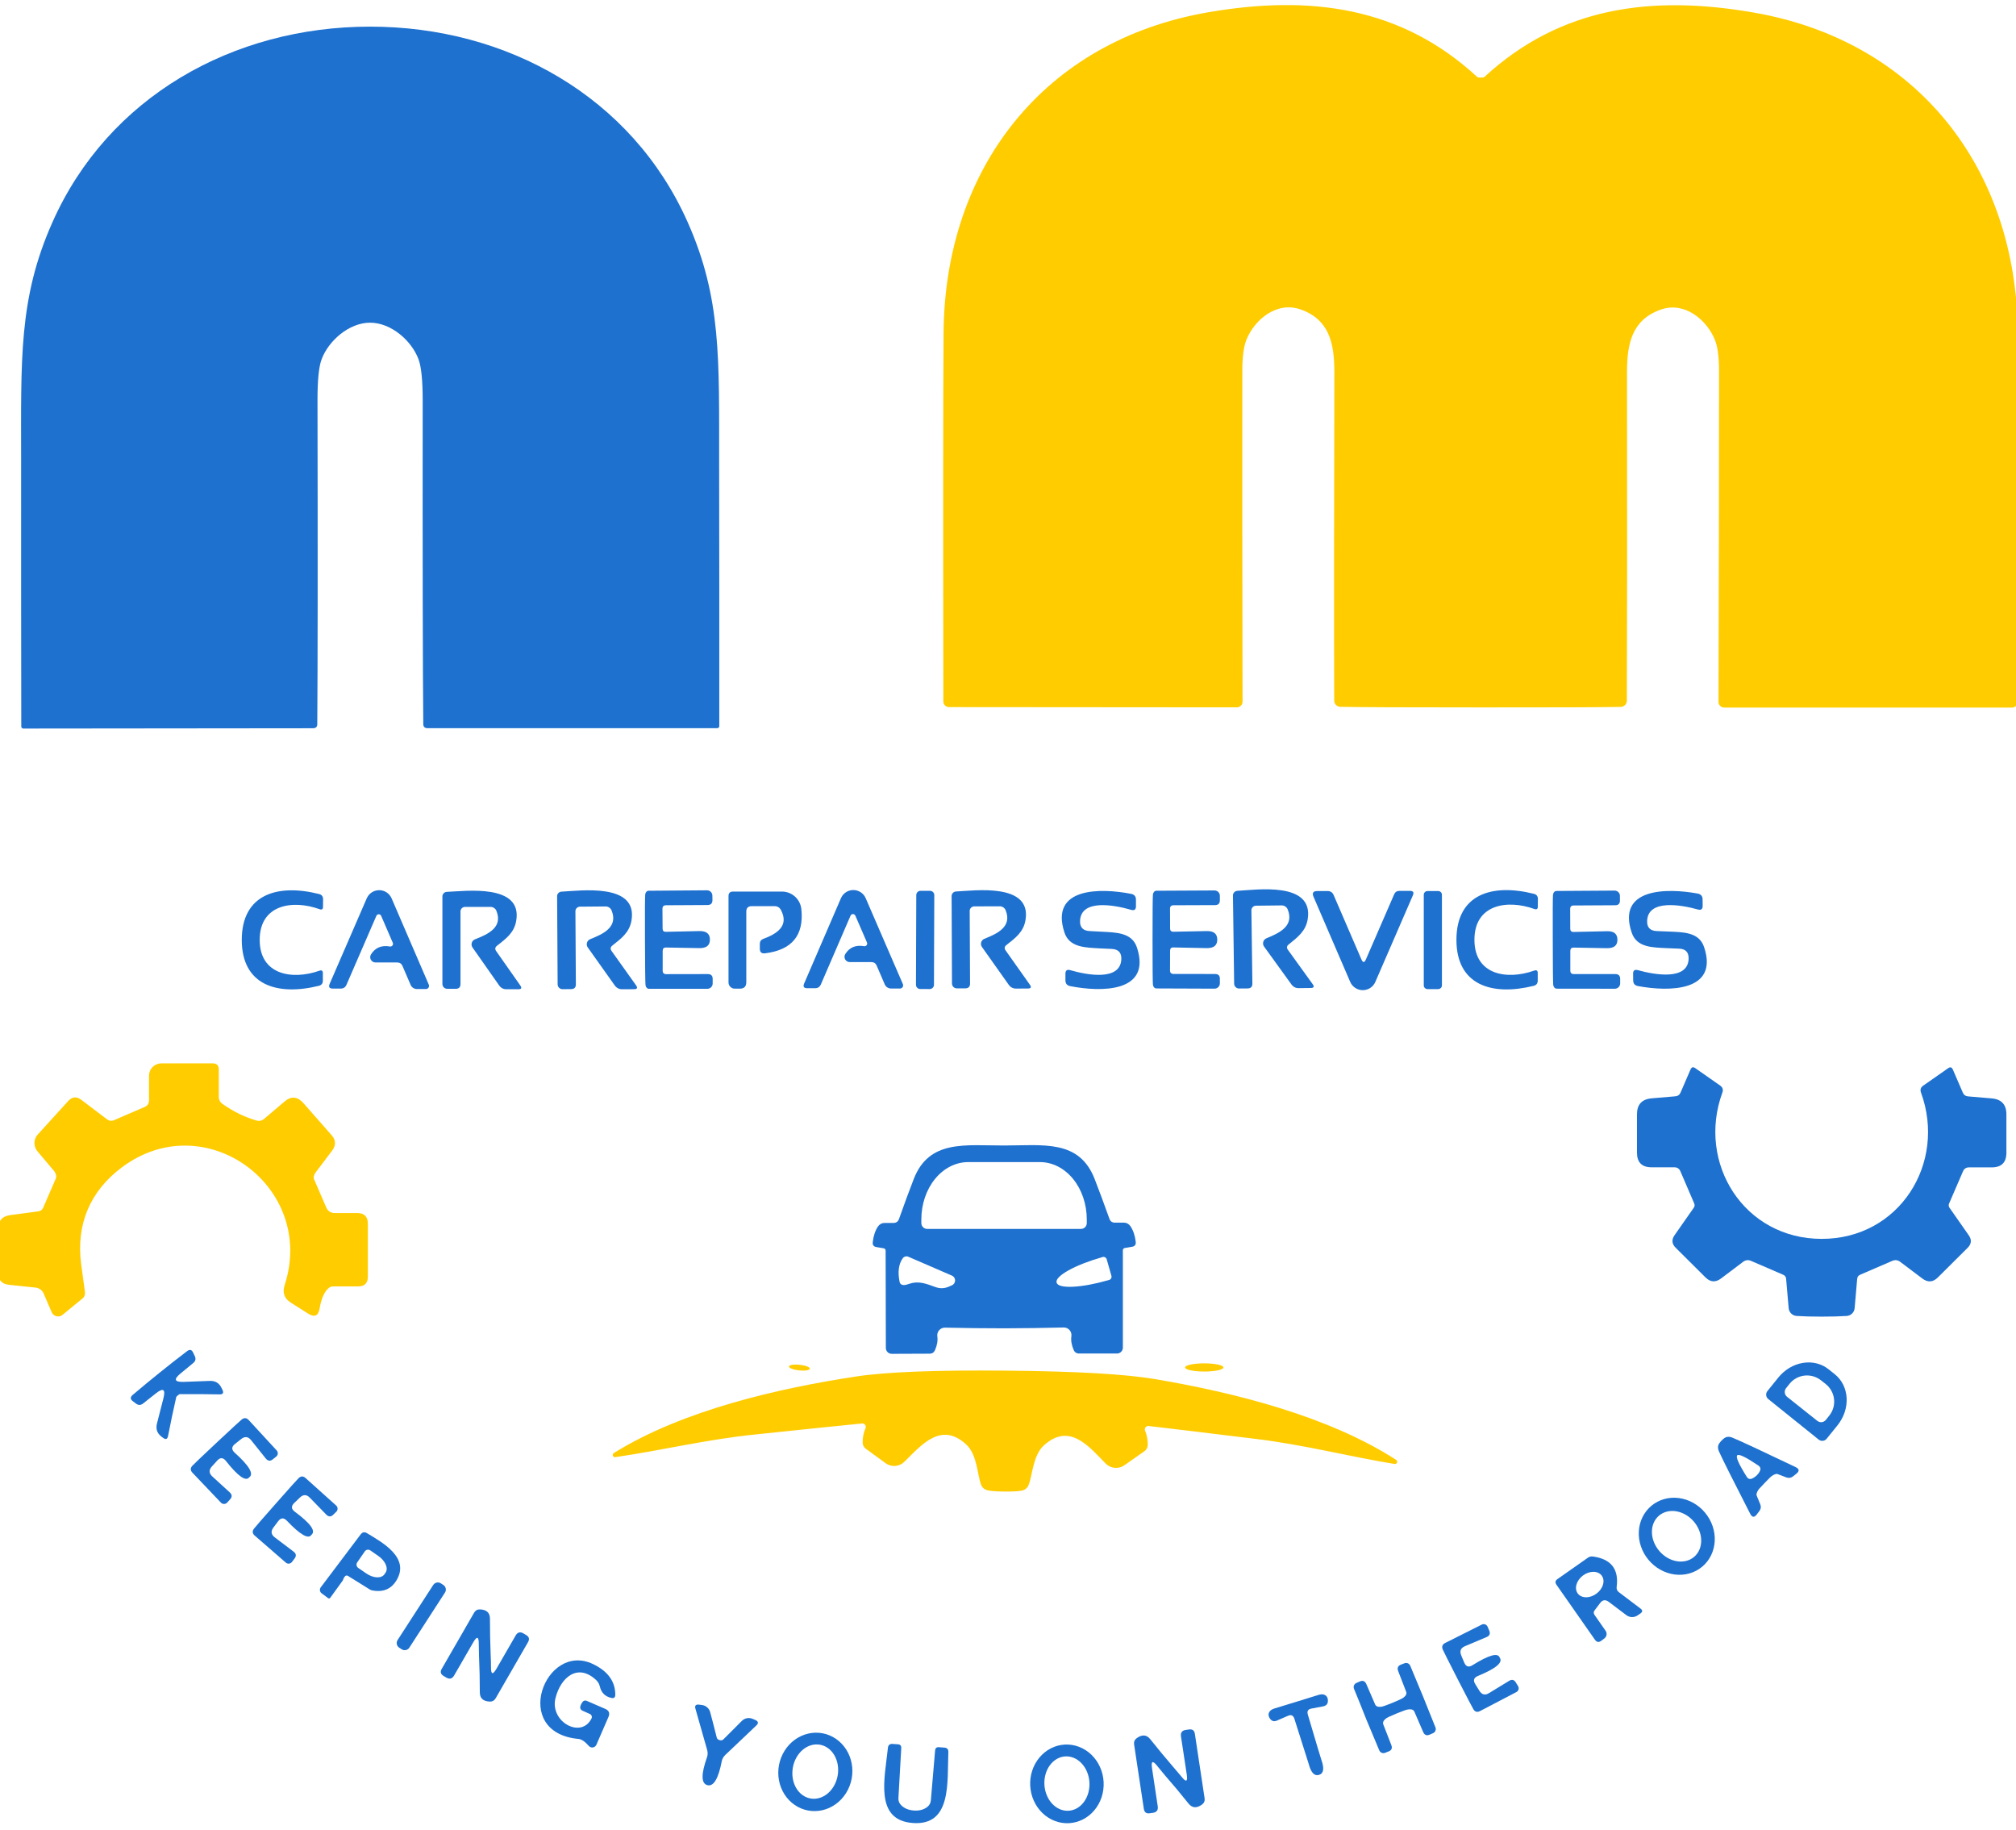 <svg width="271" height="246" viewBox="0 0 271 246" fill="none" xmlns="http://www.w3.org/2000/svg">
<g clip-path="url(#clip0_102_2)">
<path d="M199.06 10.43C199.313 10.43 199.47 10.403 199.53 10.35C209.81 0.87 222.1 -0.68 235.7 1.68C257.78 5.5 271.09 22.68 271.24 44.78C271.293 52.393 271.29 68.913 271.23 94.34C271.23 94.541 271.15 94.735 271.007 94.877C270.865 95.02 270.672 95.1 270.47 95.1H231.77C231.568 95.1 231.375 95.02 231.233 94.877C231.09 94.735 231.01 94.541 231.01 94.34C231.057 77.466 231.08 62.643 231.08 49.87C231.08 48.003 230.9 46.62 230.54 45.72C229.45 42.98 226.46 40.51 223.31 41.59C219.37 42.94 218.71 46.19 218.71 50.02C218.737 69.753 218.73 84.47 218.69 94.17C218.69 94.389 218.604 94.6 218.451 94.757C218.298 94.914 218.089 95.005 217.87 95.01C215.437 95.063 209.153 95.087 199.02 95.08C188.88 95.08 182.597 95.053 180.17 95C179.949 94.995 179.739 94.902 179.585 94.743C179.432 94.584 179.347 94.371 179.35 94.15C179.317 84.45 179.323 69.733 179.37 50C179.37 46.17 178.71 42.92 174.77 41.57C171.62 40.49 168.63 42.95 167.54 45.69C167.18 46.59 167 47.973 167 49.84C166.987 62.613 166.997 77.436 167.03 94.31C167.03 94.511 166.95 94.705 166.807 94.847C166.665 94.99 166.472 95.07 166.27 95.07L127.57 95.04C127.368 95.04 127.175 94.96 127.033 94.817C126.89 94.675 126.81 94.481 126.81 94.28C126.77 68.853 126.78 52.333 126.84 44.72C127.01 22.62 140.33 5.45 162.42 1.65C176.02 -0.7 188.31 0.86 198.58 10.35C198.64 10.403 198.8 10.43 199.06 10.43Z" fill="#FFCC00"/>
<path d="M49.72 3.58C68.13 3.57 84.93 12.99 92.43 29.84C97.01 40.12 96.65 48.3 96.67 62.2C96.69 73.987 96.697 85.787 96.69 97.6C96.69 97.672 96.662 97.74 96.611 97.791C96.56 97.842 96.492 97.87 96.42 97.87H57.47C57.09 97.87 56.9 97.683 56.9 97.31C56.827 89.323 56.8 74.823 56.82 53.81C56.82 51.123 56.633 49.283 56.26 48.29C55.34 45.81 52.6 43.37 49.74 43.37C46.89 43.38 44.15 45.82 43.23 48.3C42.857 49.293 42.673 51.133 42.68 53.82C42.72 74.833 42.71 89.333 42.65 97.32C42.65 97.693 42.46 97.88 42.08 97.88L3.13 97.92C3.058 97.92 2.99 97.892 2.939 97.841C2.888 97.79 2.86 97.722 2.86 97.65C2.84 85.837 2.833 74.037 2.84 62.25C2.84 48.35 2.47 40.17 7.04 29.89C14.52 13.03 31.31 3.59 49.72 3.58Z" fill="#1E71CF"/>
<path d="M34.91 126.31C34.9 131.05 39.29 131.75 42.93 130.47C43.243 130.357 43.4 130.463 43.4 130.79V131.81C43.4 132.183 43.217 132.413 42.85 132.5C37.24 133.88 32.49 132.41 32.5 126.3C32.52 120.2 37.28 118.75 42.89 120.16C43.25 120.253 43.43 120.487 43.43 120.86L43.42 121.88C43.42 122.207 43.267 122.313 42.96 122.2C39.32 120.89 34.92 121.57 34.91 126.31Z" fill="#1E71CF"/>
<path d="M50.59 123.1L46.57 132.37C46.423 132.703 46.167 132.87 45.8 132.87H44.74C44.273 132.87 44.133 132.653 44.32 132.22L49.3 120.74C49.441 120.414 49.674 120.137 49.971 119.942C50.268 119.747 50.615 119.644 50.97 119.644C51.325 119.644 51.672 119.747 51.969 119.942C52.266 120.137 52.499 120.414 52.64 120.74L57.64 132.34C57.668 132.404 57.68 132.473 57.675 132.543C57.669 132.612 57.647 132.679 57.609 132.737C57.571 132.796 57.52 132.844 57.459 132.878C57.398 132.911 57.33 132.929 57.26 132.93H56.04C55.862 132.93 55.688 132.877 55.538 132.78C55.389 132.682 55.272 132.543 55.2 132.38L54.1 129.82C53.967 129.513 53.73 129.36 53.39 129.36H50.48C50.351 129.361 50.225 129.327 50.114 129.262C50.003 129.197 49.912 129.103 49.85 128.99C49.788 128.877 49.759 128.749 49.764 128.621C49.769 128.492 49.809 128.368 49.88 128.26C50.447 127.367 51.287 127.017 52.4 127.21C52.465 127.223 52.532 127.218 52.594 127.196C52.656 127.173 52.711 127.134 52.752 127.082C52.794 127.03 52.82 126.968 52.829 126.903C52.837 126.837 52.827 126.77 52.8 126.71L51.24 123.1C51.214 123.035 51.169 122.979 51.111 122.94C51.053 122.901 50.985 122.88 50.915 122.88C50.845 122.88 50.777 122.901 50.719 122.94C50.661 122.979 50.616 123.035 50.59 123.1Z" fill="#1E71CF"/>
<path d="M61.9 122.5V132.26C61.9 132.687 61.687 132.9 61.26 132.9H60.12C59.948 132.9 59.782 132.832 59.66 132.71C59.538 132.588 59.47 132.422 59.47 132.25V120.48C59.47 120.322 59.533 120.169 59.645 120.056C59.757 119.942 59.909 119.875 60.07 119.87C62.59 119.77 70.27 118.73 69.39 123.77C69.11 125.39 67.99 126.18 66.8 127.12C66.547 127.32 66.51 127.553 66.69 127.82L69.94 132.45C70.18 132.79 70.09 132.96 69.67 132.96H68.08C67.667 132.96 67.34 132.79 67.1 132.45L63.52 127.35C63.456 127.26 63.414 127.156 63.396 127.047C63.378 126.937 63.386 126.826 63.417 126.72C63.449 126.614 63.505 126.516 63.58 126.435C63.655 126.354 63.747 126.29 63.85 126.25C65.58 125.57 67.63 124.66 66.73 122.42C66.665 122.263 66.555 122.128 66.414 122.034C66.273 121.94 66.109 121.89 65.94 121.89H62.52C62.356 121.89 62.198 121.954 62.082 122.069C61.965 122.183 61.9 122.338 61.9 122.5Z" fill="#1E71CF"/>
<path d="M77.97 121.86C77.806 121.86 77.648 121.924 77.532 122.039C77.415 122.153 77.35 122.308 77.35 122.47L77.41 132.3C77.41 132.727 77.197 132.94 76.77 132.94L75.62 132.95C75.534 132.951 75.448 132.936 75.368 132.903C75.288 132.871 75.215 132.824 75.154 132.763C75.093 132.703 75.044 132.631 75.01 132.551C74.977 132.472 74.96 132.386 74.96 132.3L74.89 120.46C74.887 120.3 74.949 120.145 75.061 120.029C75.173 119.913 75.327 119.845 75.49 119.84C78.02 119.72 85.75 118.63 84.89 123.7C84.62 125.34 83.5 126.14 82.31 127.09C82.057 127.297 82.02 127.533 82.2 127.8L85.5 132.43C85.747 132.777 85.657 132.95 85.23 132.95L83.63 132.96C83.217 132.96 82.887 132.79 82.64 132.45L79.01 127.34C78.946 127.249 78.903 127.146 78.885 127.036C78.866 126.927 78.873 126.815 78.903 126.708C78.934 126.602 78.988 126.503 79.062 126.421C79.136 126.338 79.228 126.273 79.33 126.23C81.07 125.54 83.13 124.61 82.21 122.36C82.143 122.202 82.031 122.067 81.889 121.973C81.746 121.879 81.58 121.829 81.41 121.83L77.97 121.86Z" fill="#1E71CF"/>
<path d="M86.7 126.31C86.687 122.63 86.697 120.607 86.73 120.24C86.743 120.098 86.797 119.965 86.882 119.869C86.967 119.772 87.077 119.719 87.19 119.72L95.04 119.66C95.135 119.66 95.228 119.678 95.316 119.714C95.403 119.75 95.482 119.802 95.549 119.868C95.616 119.934 95.669 120.012 95.705 120.098C95.741 120.184 95.76 120.277 95.76 120.37L95.77 120.98C95.77 121.413 95.553 121.633 95.12 121.64L89.52 121.67C89.207 121.67 89.05 121.83 89.05 122.15L89.07 124.81C89.07 125.11 89.22 125.253 89.52 125.24C90.86 125.207 92.357 125.173 94.01 125.14C94.957 125.12 95.43 125.503 95.43 126.29C95.43 127.063 94.96 127.443 94.02 127.43C92.36 127.403 90.863 127.377 89.53 127.35C89.23 127.343 89.08 127.493 89.08 127.8V130.45C89.08 130.77 89.237 130.93 89.55 130.93L95.15 130.92C95.583 130.92 95.8 131.137 95.8 131.57V132.19C95.8 132.378 95.724 132.559 95.589 132.692C95.454 132.825 95.271 132.9 95.08 132.9H87.23C87.116 132.9 87.005 132.845 86.92 132.747C86.835 132.648 86.781 132.514 86.77 132.37C86.737 132.01 86.713 129.99 86.7 126.31Z" fill="#1E71CF"/>
<path d="M100.32 122.52V132.01C100.32 132.59 100.03 132.88 99.45 132.88H98.77C98.547 132.88 98.334 132.792 98.176 132.634C98.019 132.477 97.93 132.263 97.93 132.04V120.43C97.93 120.03 98.133 119.83 98.54 119.83H105.11C105.757 119.829 106.382 120.069 106.864 120.503C107.346 120.936 107.651 121.534 107.72 122.18C108.093 125.7 106.467 127.683 102.84 128.13C102.373 128.183 102.14 127.977 102.14 127.51V126.86C102.14 126.533 102.293 126.31 102.6 126.19C104.39 125.53 106.12 124.47 104.98 122.31C104.793 121.963 104.503 121.79 104.11 121.79H101.06C100.567 121.79 100.32 122.033 100.32 122.52Z" fill="#1E71CF"/>
<path d="M114.33 123.08L110.34 132.32C110.193 132.653 109.937 132.82 109.57 132.82H108.52C108.053 132.82 107.913 132.607 108.1 132.18L113.04 120.73C113.178 120.403 113.409 120.124 113.705 119.928C114 119.731 114.347 119.626 114.702 119.625C115.057 119.624 115.404 119.727 115.7 119.922C115.997 120.116 116.23 120.394 116.37 120.72L121.37 132.27C121.398 132.333 121.41 132.402 121.405 132.47C121.4 132.539 121.378 132.605 121.342 132.663C121.305 132.722 121.255 132.77 121.195 132.804C121.136 132.839 121.069 132.858 121 132.86H119.78C119.603 132.862 119.429 132.811 119.279 132.715C119.13 132.62 119.012 132.482 118.94 132.32L117.84 129.77C117.707 129.463 117.47 129.31 117.13 129.31H114.23C114.103 129.31 113.978 129.276 113.869 129.211C113.759 129.147 113.669 129.054 113.608 128.942C113.546 128.831 113.516 128.705 113.52 128.578C113.524 128.451 113.562 128.327 113.63 128.22C114.197 127.327 115.033 126.977 116.14 127.17C116.205 127.183 116.272 127.178 116.334 127.155C116.396 127.133 116.451 127.094 116.493 127.042C116.534 126.99 116.56 126.928 116.569 126.863C116.577 126.797 116.567 126.73 116.54 126.67L114.98 123.07C114.953 123.005 114.907 122.95 114.849 122.912C114.79 122.874 114.722 122.854 114.652 122.855C114.582 122.856 114.514 122.878 114.456 122.918C114.399 122.958 114.355 123.015 114.33 123.08Z" fill="#1E71CF"/>
<path d="M125.023 119.732L123.743 119.728C123.428 119.727 123.172 119.981 123.171 120.296L123.129 132.356C123.128 132.671 123.382 132.927 123.697 132.928L124.977 132.932C125.292 132.933 125.548 132.679 125.549 132.364L125.591 120.304C125.592 119.989 125.338 119.733 125.023 119.732Z" fill="#1E71CF"/>
<path d="M130.97 121.82C130.888 121.82 130.806 121.836 130.73 121.867C130.654 121.899 130.586 121.945 130.528 122.002C130.47 122.06 130.425 122.128 130.394 122.204C130.364 122.279 130.349 122.359 130.35 122.44L130.4 132.19C130.4 132.617 130.187 132.833 129.76 132.84H128.62C128.449 132.84 128.285 132.773 128.164 132.653C128.042 132.533 127.973 132.371 127.97 132.2L127.92 120.43C127.92 120.273 127.981 120.122 128.091 120.009C128.201 119.895 128.351 119.828 128.51 119.82C131.03 119.7 138.71 118.63 137.85 123.67C137.58 125.29 136.46 126.09 135.27 127.03C135.023 127.23 134.99 127.463 135.17 127.73L138.44 132.35C138.68 132.69 138.59 132.86 138.17 132.86L136.58 132.87C136.167 132.87 135.84 132.7 135.6 132.36L132 127.28C131.936 127.19 131.893 127.087 131.875 126.978C131.856 126.87 131.863 126.758 131.894 126.652C131.924 126.547 131.979 126.449 132.053 126.367C132.126 126.285 132.218 126.221 132.32 126.18C134.05 125.49 136.09 124.57 135.18 122.33C135.113 122.175 135.003 122.042 134.862 121.95C134.722 121.857 134.557 121.809 134.39 121.81L130.97 121.82Z" fill="#1E71CF"/>
<path d="M148 125.22C149.99 125.33 152.17 125.3 152.84 127.37C154.81 133.42 148.02 133.36 143.86 132.54C143.433 132.453 143.22 132.193 143.22 131.76V130.87C143.22 130.43 143.433 130.27 143.86 130.39C146.18 131.07 150.53 131.84 150.73 129C150.797 128.067 150.363 127.58 149.43 127.54C148.943 127.52 148.44 127.497 147.92 127.47C145.93 127.35 143.75 127.38 143.08 125.31C141.11 119.26 147.9 119.32 152.06 120.14C152.487 120.227 152.7 120.487 152.7 120.92V121.81C152.7 122.25 152.487 122.41 152.06 122.29C149.74 121.61 145.39 120.84 145.19 123.68C145.123 124.613 145.557 125.1 146.49 125.14C146.97 125.16 147.473 125.187 148 125.22Z" fill="#1E71CF"/>
<path d="M154.93 126.29C154.93 122.617 154.947 120.6 154.98 120.24C154.992 120.1 155.045 119.969 155.128 119.873C155.211 119.777 155.319 119.723 155.43 119.72L163.26 119.68C163.355 119.68 163.448 119.698 163.536 119.734C163.623 119.77 163.702 119.822 163.769 119.888C163.836 119.954 163.889 120.032 163.925 120.118C163.961 120.204 163.98 120.297 163.98 120.39V121C163.98 121.433 163.763 121.65 163.33 121.65L157.75 121.67C157.437 121.67 157.28 121.827 157.28 122.14L157.29 124.79C157.29 125.09 157.44 125.237 157.74 125.23C159.073 125.203 160.567 125.173 162.22 125.14C163.16 125.12 163.63 125.503 163.63 126.29C163.63 127.063 163.16 127.443 162.22 127.43C160.567 127.397 159.073 127.367 157.74 127.34C157.44 127.327 157.29 127.473 157.29 127.78L157.28 130.43C157.28 130.743 157.437 130.9 157.75 130.9L163.34 130.91C163.773 130.91 163.987 131.127 163.98 131.56V132.17C163.98 132.263 163.961 132.356 163.925 132.442C163.889 132.528 163.836 132.606 163.769 132.672C163.702 132.738 163.623 132.79 163.536 132.826C163.448 132.862 163.355 132.88 163.26 132.88L155.44 132.85C155.327 132.85 155.217 132.797 155.132 132.701C155.047 132.605 154.993 132.472 154.98 132.33C154.947 131.97 154.93 129.957 154.93 126.29Z" fill="#1E71CF"/>
<path d="M168.84 121.73C168.757 121.73 168.675 121.747 168.598 121.778C168.521 121.81 168.452 121.857 168.394 121.916C168.336 121.975 168.291 122.044 168.261 122.121C168.231 122.197 168.217 122.278 168.22 122.36L168.35 132.19C168.357 132.623 168.147 132.843 167.72 132.85L166.57 132.86C166.397 132.863 166.229 132.797 166.104 132.677C165.978 132.558 165.905 132.393 165.9 132.22L165.74 120.35C165.737 120.192 165.799 120.038 165.911 119.923C166.023 119.807 166.177 119.738 166.34 119.73C168.88 119.6 176.6 118.44 175.79 123.53C175.53 125.17 174.41 125.98 173.22 126.95C172.967 127.15 172.933 127.383 173.12 127.65L176.46 132.28C176.707 132.613 176.617 132.783 176.19 132.79L174.59 132.81C174.177 132.817 173.847 132.65 173.6 132.31L169.92 127.22C169.856 127.13 169.813 127.026 169.795 126.916C169.776 126.807 169.783 126.695 169.813 126.588C169.844 126.482 169.898 126.383 169.972 126.301C170.046 126.218 170.138 126.153 170.24 126.11C171.97 125.4 174.02 124.46 173.09 122.21C173.021 122.052 172.907 121.919 172.763 121.826C172.618 121.734 172.45 121.686 172.28 121.69L168.84 121.73Z" fill="#1E71CF"/>
<path d="M183.62 128.93L187.41 120.2C187.543 119.893 187.777 119.74 188.11 119.74H189.54C189.967 119.74 190.097 119.937 189.93 120.33L184.88 131.97C184.738 132.3 184.502 132.582 184.202 132.779C183.901 132.977 183.55 133.082 183.19 133.082C182.83 133.082 182.479 132.977 182.178 132.779C181.878 132.582 181.642 132.3 181.5 131.97L176.57 120.53C176.35 120.017 176.52 119.76 177.08 119.76H178.46C178.847 119.76 179.117 119.937 179.27 120.29L183 128.93C183.207 129.417 183.413 129.417 183.62 128.93Z" fill="#1E71CF"/>
<path d="M193.33 119.76H191.89C191.614 119.76 191.39 119.984 191.39 120.26V132.44C191.39 132.716 191.614 132.94 191.89 132.94H193.33C193.606 132.94 193.83 132.716 193.83 132.44V120.26C193.83 119.984 193.606 119.76 193.33 119.76Z" fill="#1E71CF"/>
<path d="M195.78 126.3C195.79 120.18 200.55 118.72 206.18 120.13C206.547 120.217 206.73 120.447 206.73 120.82L206.72 121.85C206.72 122.177 206.563 122.283 206.25 122.17C202.6 120.86 198.2 121.55 198.2 126.3C198.19 131.06 202.59 131.75 206.24 130.45C206.553 130.343 206.71 130.453 206.71 130.78V131.8C206.71 132.173 206.53 132.407 206.17 132.5C200.54 133.89 195.77 132.42 195.78 126.3Z" fill="#1E71CF"/>
<path d="M217.42 126.3C217.427 127.073 216.96 127.453 216.02 127.44C214.367 127.413 212.873 127.387 211.54 127.36C211.24 127.353 211.09 127.5 211.09 127.8V130.45C211.09 130.763 211.247 130.92 211.56 130.92H217.14C217.573 130.92 217.79 131.137 217.79 131.57V132.18C217.79 132.273 217.771 132.366 217.735 132.452C217.699 132.538 217.646 132.616 217.579 132.682C217.512 132.748 217.433 132.8 217.346 132.836C217.258 132.872 217.165 132.89 217.07 132.89L209.25 132.88C209.137 132.88 209.028 132.827 208.942 132.731C208.857 132.634 208.803 132.502 208.79 132.36C208.757 132 208.737 129.987 208.73 126.32C208.717 122.653 208.727 120.637 208.76 120.27C208.773 120.128 208.827 119.995 208.912 119.899C208.997 119.803 209.107 119.749 209.22 119.75L217.04 119.7C217.135 119.7 217.228 119.718 217.316 119.754C217.403 119.79 217.482 119.842 217.549 119.908C217.616 119.974 217.669 120.052 217.705 120.138C217.741 120.224 217.76 120.317 217.76 120.41V121.02C217.767 121.453 217.553 121.67 217.12 121.67L211.54 121.7C211.227 121.7 211.07 121.857 211.07 122.17L211.08 124.82C211.08 125.12 211.23 125.267 211.53 125.26C212.863 125.227 214.357 125.193 216.01 125.16C216.95 125.133 217.42 125.513 217.42 126.3Z" fill="#1E71CF"/>
<path d="M224.18 127.44C222.19 127.34 220.02 127.39 219.34 125.34C217.31 119.34 224.07 119.33 228.22 120.1C228.647 120.187 228.863 120.443 228.87 120.87L228.88 121.76C228.88 122.2 228.667 122.36 228.24 122.24C225.93 121.59 221.59 120.87 221.42 123.7C221.36 124.627 221.793 125.107 222.72 125.14C223.207 125.153 223.71 125.173 224.23 125.2C226.22 125.29 228.38 125.24 229.07 127.29C231.09 133.3 224.33 133.31 220.18 132.53C219.753 132.45 219.54 132.193 219.54 131.76L219.53 130.87C219.523 130.437 219.733 130.277 220.16 130.39C222.48 131.04 226.82 131.77 226.99 128.94C227.043 128.007 226.607 127.527 225.68 127.5C225.2 127.48 224.7 127.46 224.18 127.44Z" fill="#1E71CF"/>
<path d="M42.2 158.46L43.87 162.32C43.962 162.534 44.114 162.717 44.308 162.845C44.502 162.973 44.729 163.041 44.96 163.04H48.02C48.973 163.04 49.45 163.52 49.45 164.48V171.58C49.45 172.46 49.01 172.9 48.13 172.9H44.78C44.573 172.9 44.376 172.967 44.22 173.09C43.62 173.563 43.2 174.493 42.96 175.88C42.787 176.873 42.27 177.097 41.41 176.55L39.08 175.07C38.207 174.517 37.937 173.727 38.27 172.7C42.54 159.56 27.61 148.51 16.39 156.89C12.08 160.11 10.23 164.59 10.9 169.84C11.007 170.673 11.18 171.943 11.42 173.65C11.467 174.01 11.357 174.3 11.09 174.52L8.41 176.72C8.298 176.813 8.165 176.878 8.024 176.911C7.882 176.943 7.734 176.943 7.593 176.909C7.451 176.875 7.319 176.809 7.208 176.715C7.096 176.622 7.008 176.503 6.95 176.37L5.87 173.86C5.779 173.645 5.631 173.457 5.441 173.317C5.252 173.176 5.027 173.087 4.79 173.06L1.18 172.68C0.24 172.573 -0.23 172.047 -0.23 171.1V165.14C-0.23 164.067 0.3 163.46 1.36 163.32L5.16 162.81C5.3 162.792 5.433 162.738 5.545 162.654C5.657 162.57 5.745 162.458 5.8 162.33L7.49 158.43C7.559 158.275 7.57 158.089 7.522 157.894C7.474 157.699 7.369 157.503 7.22 157.33L5.05 154.76C4.777 154.44 4.627 154.034 4.629 153.618C4.631 153.202 4.784 152.805 5.06 152.5L9.17 147.98C9.703 147.393 10.293 147.343 10.94 147.83L14.39 150.44C14.69 150.66 15.007 150.697 15.34 150.55L19.45 148.78C19.837 148.613 20.03 148.317 20.03 147.89V144.58C20.03 144.14 20.205 143.717 20.516 143.406C20.828 143.095 21.25 142.92 21.69 142.92H28.59C29.137 142.92 29.41 143.197 29.41 143.75V147.4C29.41 147.813 29.58 148.14 29.92 148.38C31.38 149.413 32.92 150.16 34.54 150.62C34.696 150.666 34.864 150.67 35.029 150.631C35.193 150.593 35.348 150.513 35.48 150.4L38.26 148.04C39.147 147.287 39.997 147.37 40.81 148.29L44.59 152.59C45.163 153.25 45.177 153.943 44.63 154.67L42.48 157.51C42.348 157.683 42.252 157.865 42.202 158.033C42.153 158.202 42.152 158.35 42.2 158.46Z" fill="#FFCC00"/>
<path d="M244.88 166.51C255.33 166.52 261.69 156.32 258.23 146.85C258.09 146.463 258.187 146.153 258.52 145.92L261.88 143.57C262.16 143.37 262.37 143.43 262.51 143.75L263.85 146.85C263.983 147.163 264.223 147.333 264.57 147.36L267.73 147.63C269.05 147.743 269.71 148.46 269.71 149.78V154.92C269.71 156.24 269.053 156.9 267.74 156.9H264.69C264.303 156.9 264.033 157.073 263.88 157.42L262.01 161.75C261.917 161.957 261.937 162.153 262.07 162.34L264.65 166.03C265.07 166.63 265.02 167.19 264.5 167.71L260.49 171.7C259.837 172.347 259.143 172.393 258.41 171.84L255.44 169.6C255.107 169.347 254.747 169.303 254.36 169.47L250.05 171.33C249.803 171.437 249.67 171.623 249.65 171.89L249.31 175.81C249.289 176.086 249.169 176.345 248.973 176.54C248.776 176.734 248.516 176.852 248.24 176.87C247.347 176.93 246.223 176.96 244.87 176.96C243.523 176.96 242.403 176.93 241.51 176.87C241.234 176.852 240.974 176.734 240.777 176.54C240.581 176.345 240.461 176.086 240.44 175.81L240.1 171.89C240.08 171.623 239.947 171.437 239.7 171.33L235.39 169.47C235.003 169.303 234.643 169.347 234.31 169.6L231.34 171.84C230.607 172.387 229.913 172.337 229.26 171.69L225.25 167.7C224.73 167.18 224.68 166.62 225.1 166.02L227.68 162.33C227.813 162.143 227.833 161.947 227.74 161.74L225.88 157.41C225.727 157.063 225.457 156.89 225.07 156.89H222.02C220.707 156.89 220.05 156.23 220.05 154.91V149.77C220.05 148.45 220.71 147.733 222.03 147.62L225.19 147.35C225.537 147.323 225.777 147.153 225.91 146.84L227.25 143.74C227.39 143.42 227.6 143.36 227.88 143.56L231.24 145.91C231.573 146.15 231.67 146.46 231.53 146.84C228.07 156.31 234.42 166.51 244.88 166.51Z" fill="#1E71CF"/>
<path d="M134.98 153.96C140.21 153.96 145.07 153.11 147.15 158.47C147.75 160.01 148.41 161.787 149.13 163.8C149.25 164.153 149.497 164.33 149.87 164.33H151.08C151.44 164.33 151.737 164.493 151.97 164.82C152.337 165.373 152.57 166.07 152.67 166.91C152.717 167.283 152.553 167.503 152.18 167.57L151.19 167.74C151.119 167.752 151.055 167.789 151.009 167.844C150.964 167.899 150.939 167.968 150.94 168.04V181.13C150.94 181.234 150.92 181.336 150.88 181.432C150.84 181.528 150.782 181.615 150.709 181.689C150.635 181.762 150.548 181.82 150.452 181.86C150.356 181.899 150.254 181.92 150.15 181.92H145.06C144.713 181.92 144.47 181.76 144.33 181.44C144.043 180.78 143.94 180.167 144.02 179.6C144.042 179.451 144.031 179.299 143.989 179.154C143.946 179.01 143.873 178.877 143.773 178.764C143.674 178.652 143.552 178.562 143.415 178.503C143.278 178.444 143.129 178.415 142.98 178.42C140.327 178.487 137.67 178.523 135.01 178.53C132.35 178.53 129.69 178.5 127.03 178.44C126.882 178.437 126.734 178.466 126.598 178.526C126.463 178.586 126.341 178.676 126.243 178.788C126.145 178.9 126.073 179.033 126.031 179.177C125.989 179.32 125.978 179.472 126 179.62C126.08 180.187 125.977 180.8 125.69 181.46C125.55 181.78 125.307 181.94 124.96 181.94L119.87 181.96C119.66 181.96 119.46 181.877 119.311 181.729C119.163 181.58 119.08 181.379 119.08 181.17L119.05 168.08C119.051 168.008 119.026 167.939 118.98 167.884C118.935 167.829 118.871 167.792 118.8 167.78L117.81 167.61C117.437 167.543 117.273 167.323 117.32 166.95C117.413 166.11 117.643 165.413 118.01 164.86C118.243 164.533 118.54 164.37 118.9 164.37H120.11C120.483 164.363 120.73 164.183 120.85 163.83C121.563 161.817 122.22 160.037 122.82 158.49C124.89 153.13 129.75 153.97 134.98 153.96ZM124.63 165.17H145.31C145.517 165.17 145.715 165.088 145.862 164.941C146.008 164.795 146.09 164.597 146.09 164.39V163.9C146.09 161.855 145.426 159.894 144.245 158.448C143.063 157.002 141.461 156.19 139.79 156.19H130.15C128.479 156.19 126.877 157.002 125.695 158.448C124.514 159.894 123.85 161.855 123.85 163.9V164.39C123.85 164.597 123.932 164.795 124.078 164.941C124.225 165.088 124.423 165.17 124.63 165.17ZM122.22 172.55C123.46 172.13 124.45 172.51 125.73 172.98C126.343 173.207 126.95 173.19 127.55 172.93L127.96 172.75C128.087 172.695 128.195 172.605 128.271 172.49C128.347 172.376 128.388 172.241 128.389 172.103C128.39 171.965 128.351 171.83 128.277 171.714C128.202 171.598 128.096 171.506 127.97 171.45L122.1 168.91C121.97 168.854 121.824 168.844 121.688 168.882C121.551 168.921 121.432 169.004 121.35 169.12C120.803 169.887 120.66 170.93 120.92 172.25C120.987 172.597 121.223 172.75 121.63 172.71C121.757 172.697 121.953 172.643 122.22 172.55ZM149.4 171.47L148.77 169.26C148.754 169.203 148.727 169.149 148.69 169.102C148.653 169.056 148.607 169.017 148.555 168.988C148.503 168.959 148.445 168.941 148.386 168.934C148.327 168.928 148.267 168.933 148.21 168.95L147.99 169.02C146.295 169.506 144.716 170.132 143.599 170.76C142.482 171.388 141.917 171.967 142.03 172.37L142.04 172.41C142.158 172.812 142.944 173.004 144.227 172.944C145.51 172.884 147.183 172.577 148.88 172.09L149.1 172.03C149.214 171.995 149.309 171.917 149.366 171.812C149.422 171.707 149.434 171.584 149.4 171.47Z" fill="#1E71CF"/>
<path d="M23.91 187.54C23.877 187.567 23.843 187.597 23.81 187.63L23.7 187.74C23.287 189.56 22.917 191.313 22.59 193C22.503 193.44 22.28 193.523 21.92 193.25L21.72 193.1C21.12 192.647 20.913 192.057 21.1 191.33L21.97 187.93C22.277 186.717 21.94 186.497 20.96 187.27L19.23 188.64C18.917 188.887 18.6 188.89 18.28 188.65L17.86 188.33C17.5 188.063 17.49 187.783 17.83 187.49C19.023 186.477 20.23 185.48 21.45 184.5C22.67 183.513 23.903 182.547 25.15 181.6C25.51 181.327 25.78 181.393 25.96 181.8L26.19 182.28C26.357 182.64 26.283 182.947 25.97 183.2L24.27 184.6C23.303 185.393 23.447 185.77 24.7 185.73L28.21 185.6C28.957 185.573 29.487 185.903 29.8 186.59L29.91 186.81C30.097 187.223 29.967 187.423 29.52 187.41C27.8 187.377 26.007 187.367 24.14 187.38L24.01 187.46C23.977 187.487 23.943 187.513 23.91 187.54Z" fill="#1E71CF"/>
<path d="M237.7 188.04C237.622 187.978 237.556 187.901 237.508 187.813C237.46 187.726 237.429 187.629 237.418 187.53C237.407 187.431 237.415 187.33 237.443 187.234C237.471 187.138 237.517 187.048 237.58 186.97L239.04 185.16C239.461 184.636 239.969 184.191 240.537 183.851C241.105 183.512 241.722 183.283 242.35 183.179C242.979 183.075 243.608 183.097 244.202 183.245C244.796 183.393 245.342 183.663 245.81 184.04L246.65 184.71C247.118 185.086 247.499 185.562 247.771 186.11C248.042 186.657 248.199 187.267 248.233 187.903C248.266 188.539 248.175 189.19 247.966 189.817C247.756 190.445 247.431 191.037 247.01 191.56L245.55 193.37C245.488 193.448 245.411 193.514 245.323 193.562C245.236 193.61 245.139 193.641 245.04 193.652C244.941 193.663 244.84 193.655 244.744 193.627C244.648 193.599 244.558 193.553 244.48 193.49L237.7 188.04ZM240.22 187.73L244.29 190.97C244.46 191.105 244.676 191.167 244.892 191.143C245.107 191.118 245.304 191.009 245.44 190.84L245.91 190.25C246.406 189.625 246.632 188.827 246.538 188.032C246.445 187.237 246.039 186.51 245.41 186.01L244.8 185.53C244.173 185.03 243.374 184.798 242.579 184.884C241.784 184.971 241.058 185.368 240.56 185.99L240.09 186.58C239.955 186.75 239.893 186.966 239.918 187.182C239.942 187.398 240.051 187.595 240.22 187.73Z" fill="#1E71CF"/>
<path d="M161.88 184.34C163.305 184.34 164.46 184.094 164.46 183.79C164.46 183.486 163.305 183.24 161.88 183.24C160.455 183.24 159.3 183.486 159.3 183.79C159.3 184.094 160.455 184.34 161.88 184.34Z" fill="#FFCC00"/>
<path d="M107.42 184.188C108.194 184.271 108.84 184.168 108.862 183.96C108.884 183.751 108.275 183.515 107.5 183.432C106.726 183.349 106.08 183.451 106.058 183.66C106.036 183.869 106.645 184.105 107.42 184.188Z" fill="#FFCC00"/>
<path d="M135.21 184.22C144.577 184.3 151.267 184.68 155.28 185.36C165.73 187.13 178.52 190.29 187.67 196.21C187.731 196.247 187.777 196.304 187.8 196.372C187.823 196.439 187.821 196.513 187.794 196.579C187.768 196.645 187.719 196.7 187.655 196.733C187.592 196.766 187.52 196.776 187.45 196.76C181.33 195.76 175.33 194.19 168.84 193.4C162.26 192.593 157.45 192.013 154.41 191.66C154.329 191.65 154.247 191.661 154.173 191.693C154.098 191.724 154.032 191.775 153.984 191.84C153.935 191.905 153.904 191.982 153.895 192.063C153.885 192.144 153.898 192.226 153.93 192.3C154.183 192.913 154.3 193.56 154.28 194.24C154.274 194.399 154.231 194.555 154.155 194.695C154.078 194.836 153.971 194.957 153.84 195.05L151.14 196.94C150.761 197.206 150.3 197.327 149.838 197.283C149.377 197.239 148.945 197.033 148.62 196.7C146.32 194.35 143.77 191.19 140.35 194.24C138.85 195.57 138.78 198.34 138.27 199.59C138.15 199.897 137.937 200.12 137.63 200.26C137.303 200.413 136.447 200.483 135.06 200.47C133.673 200.463 132.82 200.38 132.5 200.22C132.193 200.073 131.983 199.843 131.87 199.53C131.39 198.27 131.36 195.5 129.89 194.15C126.52 191.04 123.92 194.15 121.58 196.46C121.249 196.789 120.813 196.99 120.349 197.027C119.886 197.063 119.425 196.933 119.05 196.66L116.39 194.72C116.26 194.625 116.153 194.502 116.079 194.359C116.004 194.217 115.964 194.06 115.96 193.9C115.953 193.22 116.08 192.577 116.34 191.97C116.374 191.897 116.387 191.816 116.38 191.736C116.372 191.655 116.344 191.578 116.297 191.512C116.251 191.447 116.188 191.394 116.114 191.36C116.041 191.327 115.96 191.313 115.88 191.32C112.833 191.62 108.013 192.117 101.42 192.81C94.91 193.48 88.89 194.95 82.75 195.84C82.677 195.861 82.6 195.854 82.532 195.82C82.465 195.786 82.413 195.728 82.386 195.657C82.36 195.586 82.361 195.508 82.39 195.439C82.418 195.369 82.472 195.312 82.54 195.28C91.79 189.53 104.64 186.59 115.12 185C119.14 184.393 125.837 184.133 135.21 184.22Z" fill="#FFCC00"/>
<path d="M29.15 193.87C31.21 191.943 32.323 190.917 32.49 190.79C32.823 190.523 33.137 190.547 33.43 190.86L37.19 194.94C37.244 194.998 37.285 195.067 37.311 195.142C37.337 195.217 37.347 195.296 37.341 195.375C37.334 195.454 37.311 195.531 37.273 195.601C37.235 195.671 37.183 195.732 37.12 195.78L36.68 196.13C36.333 196.417 36.017 196.383 35.73 196.03L33.76 193.57C33.36 193.07 32.91 193.02 32.41 193.42L31.58 194.08C31.113 194.453 31.103 194.843 31.55 195.25C33.503 197.003 34.153 198.107 33.5 198.56C33.04 199.153 31.997 198.42 30.37 196.36C29.99 195.88 29.6 195.863 29.2 196.31L28.49 197.09C28.057 197.563 28.077 198.017 28.55 198.45L30.88 200.58C31.213 200.887 31.227 201.203 30.92 201.53L30.54 201.95C30.487 202.009 30.423 202.056 30.351 202.089C30.279 202.121 30.201 202.139 30.122 202.14C30.043 202.14 29.965 202.125 29.892 202.094C29.82 202.063 29.754 202.017 29.7 201.96L25.87 197.94C25.577 197.627 25.573 197.313 25.86 197C26 196.84 27.097 195.797 29.15 193.87Z" fill="#1E71CF"/>
<path d="M237.25 199.28C236.73 199.82 236.45 200.117 236.41 200.17C236.157 200.557 236.067 200.837 236.14 201.01L236.62 202.18C236.753 202.5 236.717 202.8 236.51 203.08L236.16 203.54C235.827 203.987 235.53 203.96 235.27 203.46C232.99 199.013 231.597 196.233 231.09 195.12C230.957 194.833 230.913 194.57 230.96 194.33C231 194.13 231.153 193.893 231.42 193.62C231.687 193.34 231.92 193.18 232.12 193.14C232.36 193.08 232.623 193.113 232.91 193.24C234.043 193.713 236.863 195.027 241.37 197.18C241.877 197.427 241.913 197.723 241.48 198.07L241.03 198.43C240.757 198.643 240.457 198.69 240.13 198.57L238.95 198.12C238.77 198.053 238.493 198.153 238.12 198.42C238.06 198.453 237.77 198.74 237.25 199.28ZM236.14 198.31C236.32 198.137 236.46 197.947 236.56 197.74C236.72 197.427 236.653 197.17 236.36 196.97C234.693 195.843 233.75 195.387 233.53 195.6C233.303 195.813 233.727 196.773 234.8 198.48C234.987 198.78 235.24 198.857 235.56 198.71C235.767 198.61 235.96 198.477 236.14 198.31Z" fill="#1E71CF"/>
<path d="M41.87 206.28C41.47 206.92 40.367 206.29 38.56 204.39C38.14 203.957 37.75 203.98 37.39 204.46L36.76 205.3C36.373 205.813 36.437 206.26 36.95 206.64L39.46 208.54C39.82 208.813 39.863 209.127 39.59 209.48L39.25 209.93C39.203 209.993 39.144 210.045 39.076 210.084C39.008 210.123 38.932 210.147 38.855 210.156C38.777 210.164 38.698 210.156 38.623 210.133C38.548 210.11 38.479 210.071 38.42 210.02L34.24 206.39C33.92 206.11 33.887 205.8 34.14 205.46C34.267 205.287 35.26 204.147 37.12 202.04C38.98 199.933 39.987 198.81 40.14 198.67C40.447 198.377 40.757 198.37 41.07 198.65L45.19 202.35C45.248 202.402 45.295 202.465 45.327 202.536C45.36 202.606 45.377 202.683 45.379 202.761C45.381 202.838 45.367 202.916 45.338 202.988C45.309 203.06 45.265 203.125 45.21 203.18L44.8 203.58C44.487 203.893 44.17 203.887 43.85 203.56L41.66 201.31C41.22 200.843 40.767 200.837 40.3 201.29L39.55 202.01C39.117 202.43 39.143 202.82 39.63 203.18C41.737 204.74 42.483 205.773 41.87 206.28Z" fill="#1E71CF"/>
<path d="M228.805 210.581C227.795 211.42 226.467 211.792 225.114 211.616C223.762 211.44 222.494 210.73 221.591 209.642C221.144 209.103 220.8 208.488 220.579 207.832C220.357 207.176 220.262 206.491 220.3 205.816C220.337 205.142 220.506 204.491 220.797 203.901C221.088 203.312 221.495 202.794 221.995 202.379C223.005 201.541 224.333 201.168 225.686 201.345C227.038 201.521 228.306 202.231 229.208 203.318C229.656 203.857 230 204.472 230.221 205.128C230.443 205.785 230.538 206.47 230.5 207.144C230.463 207.818 230.294 208.469 230.003 209.059C229.712 209.649 229.305 210.166 228.805 210.581ZM227.744 209.24C228.357 208.712 228.695 207.916 228.683 207.025C228.672 206.135 228.312 205.223 227.682 204.491C227.053 203.759 226.205 203.267 225.327 203.122C224.448 202.978 223.61 203.193 222.996 203.72C222.383 204.248 222.045 205.045 222.057 205.935C222.068 206.826 222.428 207.737 223.058 208.469C223.687 209.201 224.535 209.693 225.413 209.838C226.292 209.982 227.13 209.767 227.744 209.24Z" fill="#1E71CF"/>
<path d="M46.08 212.42C46.073 212.44 45.513 213.213 44.4 214.74C44.307 214.86 44.2 214.873 44.08 214.78L43.23 214.14C43.17 214.096 43.119 214.04 43.081 213.976C43.042 213.912 43.017 213.841 43.007 213.766C42.997 213.692 43.002 213.616 43.021 213.542C43.04 213.469 43.074 213.4 43.12 213.34L48.48 206.23C48.72 205.917 49.007 205.863 49.34 206.07C51.39 207.31 55.14 209.35 53.3 212.4C52.573 213.607 51.457 214.053 49.95 213.74C49.877 213.72 49.806 213.69 49.74 213.65L46.78 211.81C46.513 211.643 46.28 211.847 46.08 212.42ZM49.04 208.51L48.02 209.99C47.98 210.047 47.951 210.111 47.936 210.18C47.921 210.248 47.919 210.318 47.931 210.387C47.943 210.456 47.969 210.521 48.006 210.58C48.044 210.639 48.093 210.69 48.15 210.73L49.24 211.48C49.69 211.791 50.198 211.978 50.653 212C51.109 212.023 51.474 211.879 51.67 211.6L51.83 211.37C51.926 211.231 51.978 211.062 51.981 210.874C51.985 210.686 51.94 210.482 51.85 210.274C51.76 210.066 51.626 209.858 51.456 209.662C51.286 209.465 51.084 209.285 50.86 209.13L49.78 208.38C49.723 208.34 49.658 208.311 49.59 208.296C49.522 208.281 49.452 208.279 49.383 208.291C49.314 208.303 49.248 208.329 49.19 208.366C49.131 208.404 49.08 208.453 49.04 208.51Z" fill="#1E71CF"/>
<path d="M215.1 215.45L214.36 216.43C214.2 216.637 214.197 216.847 214.35 217.06L215.83 219.18C215.943 219.34 215.989 219.538 215.957 219.732C215.925 219.926 215.819 220.101 215.66 220.22L215.26 220.52C214.927 220.773 214.64 220.73 214.4 220.39L209.23 213C209.017 212.693 209.063 212.437 209.37 212.23L213.47 209.35C213.663 209.221 213.895 209.168 214.12 209.2C216.567 209.533 217.633 210.893 217.32 213.28C217.28 213.58 217.38 213.82 217.62 214L220.53 216.2C220.823 216.42 220.82 216.637 220.52 216.85L220.14 217.11C219.916 217.267 219.648 217.348 219.375 217.343C219.102 217.337 218.838 217.245 218.62 217.08L216.25 215.29C215.81 214.963 215.427 215.017 215.1 215.45ZM215.31 211.766C215.19 211.606 215.03 211.479 214.839 211.392C214.647 211.305 214.428 211.259 214.194 211.258C213.96 211.257 213.716 211.3 213.475 211.385C213.234 211.47 213.001 211.595 212.789 211.753C212.363 212.072 212.049 212.507 211.918 212.961C211.787 213.415 211.849 213.851 212.091 214.174C212.21 214.334 212.37 214.461 212.561 214.548C212.753 214.635 212.972 214.681 213.206 214.682C213.44 214.683 213.684 214.64 213.925 214.555C214.166 214.47 214.399 214.345 214.611 214.187C215.037 213.868 215.351 213.433 215.482 212.979C215.613 212.525 215.551 212.089 215.31 211.766Z" fill="#1E71CF"/>
<path d="M59.595 213.024L59.259 212.807C58.916 212.585 58.458 212.683 58.236 213.027L53.445 220.432C53.223 220.775 53.322 221.233 53.665 221.455L54.001 221.673C54.344 221.895 54.802 221.796 55.024 221.453L59.815 214.048C60.037 213.705 59.938 213.246 59.595 213.024Z" fill="#1E71CF"/>
<path d="M65.96 222.5C65.993 223.16 66.007 223.69 66 224.09C66 225.07 66.247 225.133 66.74 224.28L69.32 219.81C69.573 219.377 69.917 219.283 70.35 219.53L70.72 219.75C71.127 219.983 71.213 220.303 70.98 220.71L66.62 228.27C66.44 228.57 66.177 228.713 65.83 228.7C64.95 228.66 64.507 228.253 64.5 227.48C64.5 225.82 64.463 224.163 64.39 222.51C64.37 221.85 64.36 221.32 64.36 220.92C64.36 219.94 64.113 219.877 63.62 220.73L61.04 225.2C60.787 225.633 60.443 225.727 60.01 225.48L59.64 225.26C59.233 225.027 59.147 224.707 59.38 224.3L63.74 216.74C63.92 216.44 64.183 216.297 64.53 216.31C65.41 216.35 65.853 216.757 65.86 217.53C65.86 219.19 65.893 220.847 65.96 222.5Z" fill="#1E71CF"/>
<path d="M195.97 225.73C194.697 223.237 194.02 221.893 193.94 221.7C193.78 221.307 193.89 221.013 194.27 220.82L199.19 218.35C199.26 218.315 199.336 218.295 199.414 218.291C199.492 218.287 199.57 218.299 199.643 218.326C199.716 218.353 199.783 218.395 199.839 218.449C199.895 218.503 199.94 218.568 199.97 218.64L200.19 219.16C200.363 219.567 200.243 219.857 199.83 220.03L196.94 221.25C196.353 221.49 196.183 221.907 196.43 222.5L196.83 223.46C197.063 224.013 197.433 224.13 197.94 223.81C200.153 222.43 201.373 222.093 201.6 222.8C202.067 223.44 201.093 224.257 198.68 225.25C198.12 225.477 197.997 225.843 198.31 226.35L198.86 227.24C199.2 227.787 199.64 227.89 200.18 227.55L202.85 225.92C203.237 225.68 203.543 225.753 203.77 226.14L204.06 226.61C204.102 226.677 204.13 226.751 204.141 226.829C204.153 226.907 204.149 226.987 204.128 227.063C204.107 227.139 204.071 227.21 204.021 227.272C203.972 227.333 203.91 227.384 203.84 227.42L198.96 229.97C198.58 230.17 198.28 230.09 198.06 229.73C197.947 229.55 197.25 228.217 195.97 225.73Z" fill="#1E71CF"/>
<path d="M79.28 230.36L78.36 229.95C78.02 229.81 77.917 229.567 78.05 229.22C78.103 229.067 78.183 228.92 78.29 228.78C78.443 228.56 78.643 228.503 78.89 228.61L81.36 229.68C81.867 229.9 82.01 230.263 81.79 230.77L80.17 234.5C80.129 234.595 80.065 234.678 79.984 234.741C79.902 234.804 79.806 234.846 79.704 234.862C79.602 234.878 79.498 234.867 79.401 234.832C79.304 234.797 79.218 234.738 79.15 234.66C78.637 234.073 78.177 233.76 77.77 233.72C68.57 232.88 73.3 220.6 79.7 223.65C81.713 224.61 82.717 225.993 82.71 227.8C82.703 228.147 82.53 228.283 82.19 228.21C81.35 228.03 80.83 227.513 80.63 226.66C80.55 226.327 80.387 226.043 80.14 225.81C77.67 223.49 75.37 225.43 74.67 228.24C73.88 231.39 78.1 233.76 79.51 230.98C79.538 230.925 79.555 230.864 79.558 230.802C79.562 230.74 79.552 230.678 79.531 230.62C79.509 230.561 79.476 230.508 79.433 230.464C79.389 230.419 79.337 230.384 79.28 230.36Z" fill="#1E71CF"/>
<path d="M191.29 228.01C191.903 229.557 192.46 230.943 192.96 232.17C193.018 232.313 193.017 232.474 192.96 232.617C192.902 232.761 192.791 232.876 192.65 232.94L192.19 233.14C191.783 233.32 191.49 233.203 191.31 232.79L190.13 230.06C190.017 229.8 189.747 229.697 189.32 229.75C189.107 229.77 188.593 229.947 187.78 230.28C186.967 230.613 186.473 230.847 186.3 230.98C185.967 231.24 185.85 231.503 185.95 231.77L187.03 234.55C187.19 234.97 187.06 235.257 186.64 235.41L186.18 235.59C186.034 235.646 185.872 235.643 185.728 235.582C185.584 235.52 185.47 235.404 185.41 235.26C184.903 234.04 184.327 232.663 183.68 231.13C183.073 229.583 182.517 228.2 182.01 226.98C181.95 226.834 181.95 226.67 182.01 226.524C182.07 226.378 182.185 226.262 182.33 226.2L182.79 226C183.197 225.82 183.49 225.937 183.67 226.35L184.85 229.08C184.963 229.34 185.23 229.447 185.65 229.4C185.87 229.373 186.387 229.193 187.2 228.86C188.007 228.527 188.497 228.293 188.67 228.16C189.01 227.9 189.127 227.637 189.02 227.37L187.95 224.6C187.79 224.18 187.917 223.89 188.33 223.73L188.8 223.55C188.946 223.494 189.108 223.497 189.252 223.558C189.396 223.62 189.51 223.735 189.57 223.88C190.07 225.107 190.643 226.483 191.29 228.01Z" fill="#1E71CF"/>
<path d="M177.31 238.55C176.69 238.743 176.227 238.25 175.92 237.07C175.867 236.87 175.223 234.843 173.99 230.99C173.843 230.55 173.56 230.423 173.14 230.61L171.66 231.25C171.24 231.43 170.91 231.32 170.67 230.92C170.47 230.587 170.48 230.28 170.7 230C170.82 229.84 171.033 229.713 171.34 229.62C172.32 229.327 173.3 229.027 174.28 228.72C175.26 228.42 176.24 228.117 177.22 227.81C177.52 227.717 177.767 227.7 177.96 227.76C178.3 227.873 178.48 228.123 178.5 228.51C178.527 228.977 178.317 229.253 177.87 229.34L176.29 229.64C175.837 229.72 175.673 229.983 175.8 230.43C176.947 234.31 177.557 236.35 177.63 236.55C178.037 237.697 177.93 238.363 177.31 238.55Z" fill="#1E71CF"/>
<path d="M96.73 233.88C96.943 233.94 97.113 233.907 97.24 233.78C98.22 232.787 99.053 231.953 99.74 231.28C99.927 231.1 100.162 230.979 100.417 230.932C100.672 230.886 100.934 230.917 101.17 231.02L101.53 231.17C101.95 231.357 101.993 231.607 101.66 231.92L97.5 235.87C97.247 236.11 97.087 236.397 97.02 236.73C96.56 239.09 95.913 240.157 95.08 239.93C94.247 239.703 94.233 238.453 95.04 236.18C95.147 235.867 95.153 235.54 95.06 235.2L93.49 229.68C93.357 229.247 93.52 229.057 93.98 229.11L94.36 229.16C94.616 229.191 94.857 229.298 95.053 229.467C95.249 229.636 95.391 229.86 95.46 230.11C95.713 231.037 96.01 232.18 96.35 233.54C96.39 233.707 96.517 233.82 96.73 233.88Z" fill="#1E71CF"/>
<path d="M156.57 238.58C156.143 238.073 155.807 237.663 155.56 237.35C154.947 236.577 154.713 236.68 154.86 237.66L155.63 242.78C155.703 243.28 155.49 243.57 154.99 243.65L154.56 243.71C154.1 243.783 153.833 243.587 153.76 243.12L152.45 234.45C152.403 234.103 152.52 233.827 152.8 233.62C153.52 233.1 154.123 233.14 154.61 233.74C155.65 235.047 156.713 236.33 157.8 237.59C158.233 238.09 158.577 238.493 158.83 238.8C159.443 239.58 159.677 239.48 159.53 238.5L158.75 233.37C158.683 232.87 158.897 232.583 159.39 232.51L159.82 232.45C160.287 232.377 160.553 232.573 160.62 233.04L161.93 241.71C161.977 242.057 161.86 242.333 161.58 242.54C160.86 243.06 160.257 243.017 159.77 242.41C158.73 241.103 157.663 239.827 156.57 238.58Z" fill="#1E71CF"/>
<path d="M108.611 243.337C107.969 243.214 107.36 242.959 106.818 242.585C106.275 242.212 105.81 241.727 105.448 241.159C105.087 240.591 104.836 239.951 104.711 239.274C104.586 238.598 104.588 237.9 104.718 237.219C104.848 236.538 105.103 235.887 105.468 235.305C105.834 234.722 106.302 234.219 106.848 233.824C107.393 233.429 108.004 233.15 108.646 233.002C109.288 232.854 109.948 232.841 110.589 232.964C111.231 233.086 111.84 233.341 112.382 233.715C112.925 234.088 113.39 234.573 113.752 235.141C114.113 235.709 114.364 236.35 114.489 237.026C114.614 237.702 114.612 238.4 114.482 239.081C114.352 239.762 114.097 240.413 113.732 240.995C113.366 241.578 112.898 242.081 112.352 242.476C111.807 242.871 111.196 243.151 110.554 243.298C109.912 243.446 109.252 243.459 108.611 243.337ZM108.965 241.726C109.765 241.865 110.598 241.616 111.28 241.036C111.963 240.455 112.44 239.59 112.605 238.631C112.771 237.672 112.612 236.697 112.164 235.921C111.716 235.145 111.014 234.632 110.215 234.494C109.415 234.356 108.582 234.604 107.9 235.185C107.217 235.765 106.74 236.63 106.575 237.589C106.409 238.548 106.568 239.523 107.016 240.299C107.464 241.075 108.166 241.588 108.965 241.726Z" fill="#1E71CF"/>
<path d="M122.84 243.34C123.56 243.393 124.16 243.237 124.64 242.87C124.933 242.643 125.097 242.347 125.13 241.98L125.7 235.28C125.727 234.953 125.9 234.803 126.22 234.83L126.97 234.89C127.323 234.923 127.493 235.117 127.48 235.47C127.32 239.57 127.95 245.39 122.72 245.02C117.5 244.65 118.94 238.98 119.36 234.9C119.4 234.547 119.597 234.377 119.95 234.39L120.7 234.44C121.02 234.46 121.17 234.633 121.15 234.96L120.77 241.67C120.75 242.037 120.87 242.353 121.13 242.62C121.55 243.047 122.12 243.287 122.84 243.34Z" fill="#1E71CF"/>
<path d="M143.706 245.042C143.058 245.077 142.409 244.976 141.797 244.742C141.184 244.509 140.619 244.15 140.134 243.684C139.65 243.218 139.255 242.656 138.972 242.028C138.69 241.401 138.525 240.721 138.487 240.027C138.411 238.626 138.858 237.254 139.73 236.214C140.601 235.173 141.826 234.549 143.134 234.478C143.782 234.443 144.431 234.545 145.043 234.778C145.656 235.011 146.221 235.37 146.706 235.836C147.19 236.302 147.585 236.864 147.868 237.492C148.15 238.119 148.315 238.799 148.353 239.493C148.429 240.894 147.982 242.266 147.11 243.306C146.239 244.347 145.014 244.971 143.706 245.042ZM143.656 243.372C144.053 243.347 144.44 243.227 144.795 243.02C145.15 242.812 145.466 242.522 145.725 242.164C145.984 241.807 146.181 241.39 146.304 240.937C146.427 240.484 146.475 240.004 146.444 239.525C146.413 239.045 146.304 238.575 146.123 238.142C145.943 237.708 145.694 237.32 145.391 236.999C145.088 236.678 144.738 236.431 144.359 236.271C143.98 236.111 143.581 236.042 143.184 236.068C142.787 236.093 142.4 236.213 142.045 236.42C141.69 236.628 141.374 236.918 141.115 237.276C140.856 237.633 140.659 238.05 140.536 238.503C140.413 238.956 140.365 239.436 140.396 239.916C140.427 240.395 140.536 240.865 140.717 241.298C140.897 241.732 141.146 242.12 141.449 242.441C141.752 242.762 142.102 243.009 142.481 243.169C142.86 243.329 143.259 243.398 143.656 243.372Z" fill="#1E71CF"/>
</g>
<defs>
<clipPath id="clip0_102_2">
<rect width="271" height="246" fill="white"/>
</clipPath>
</defs>
</svg>
